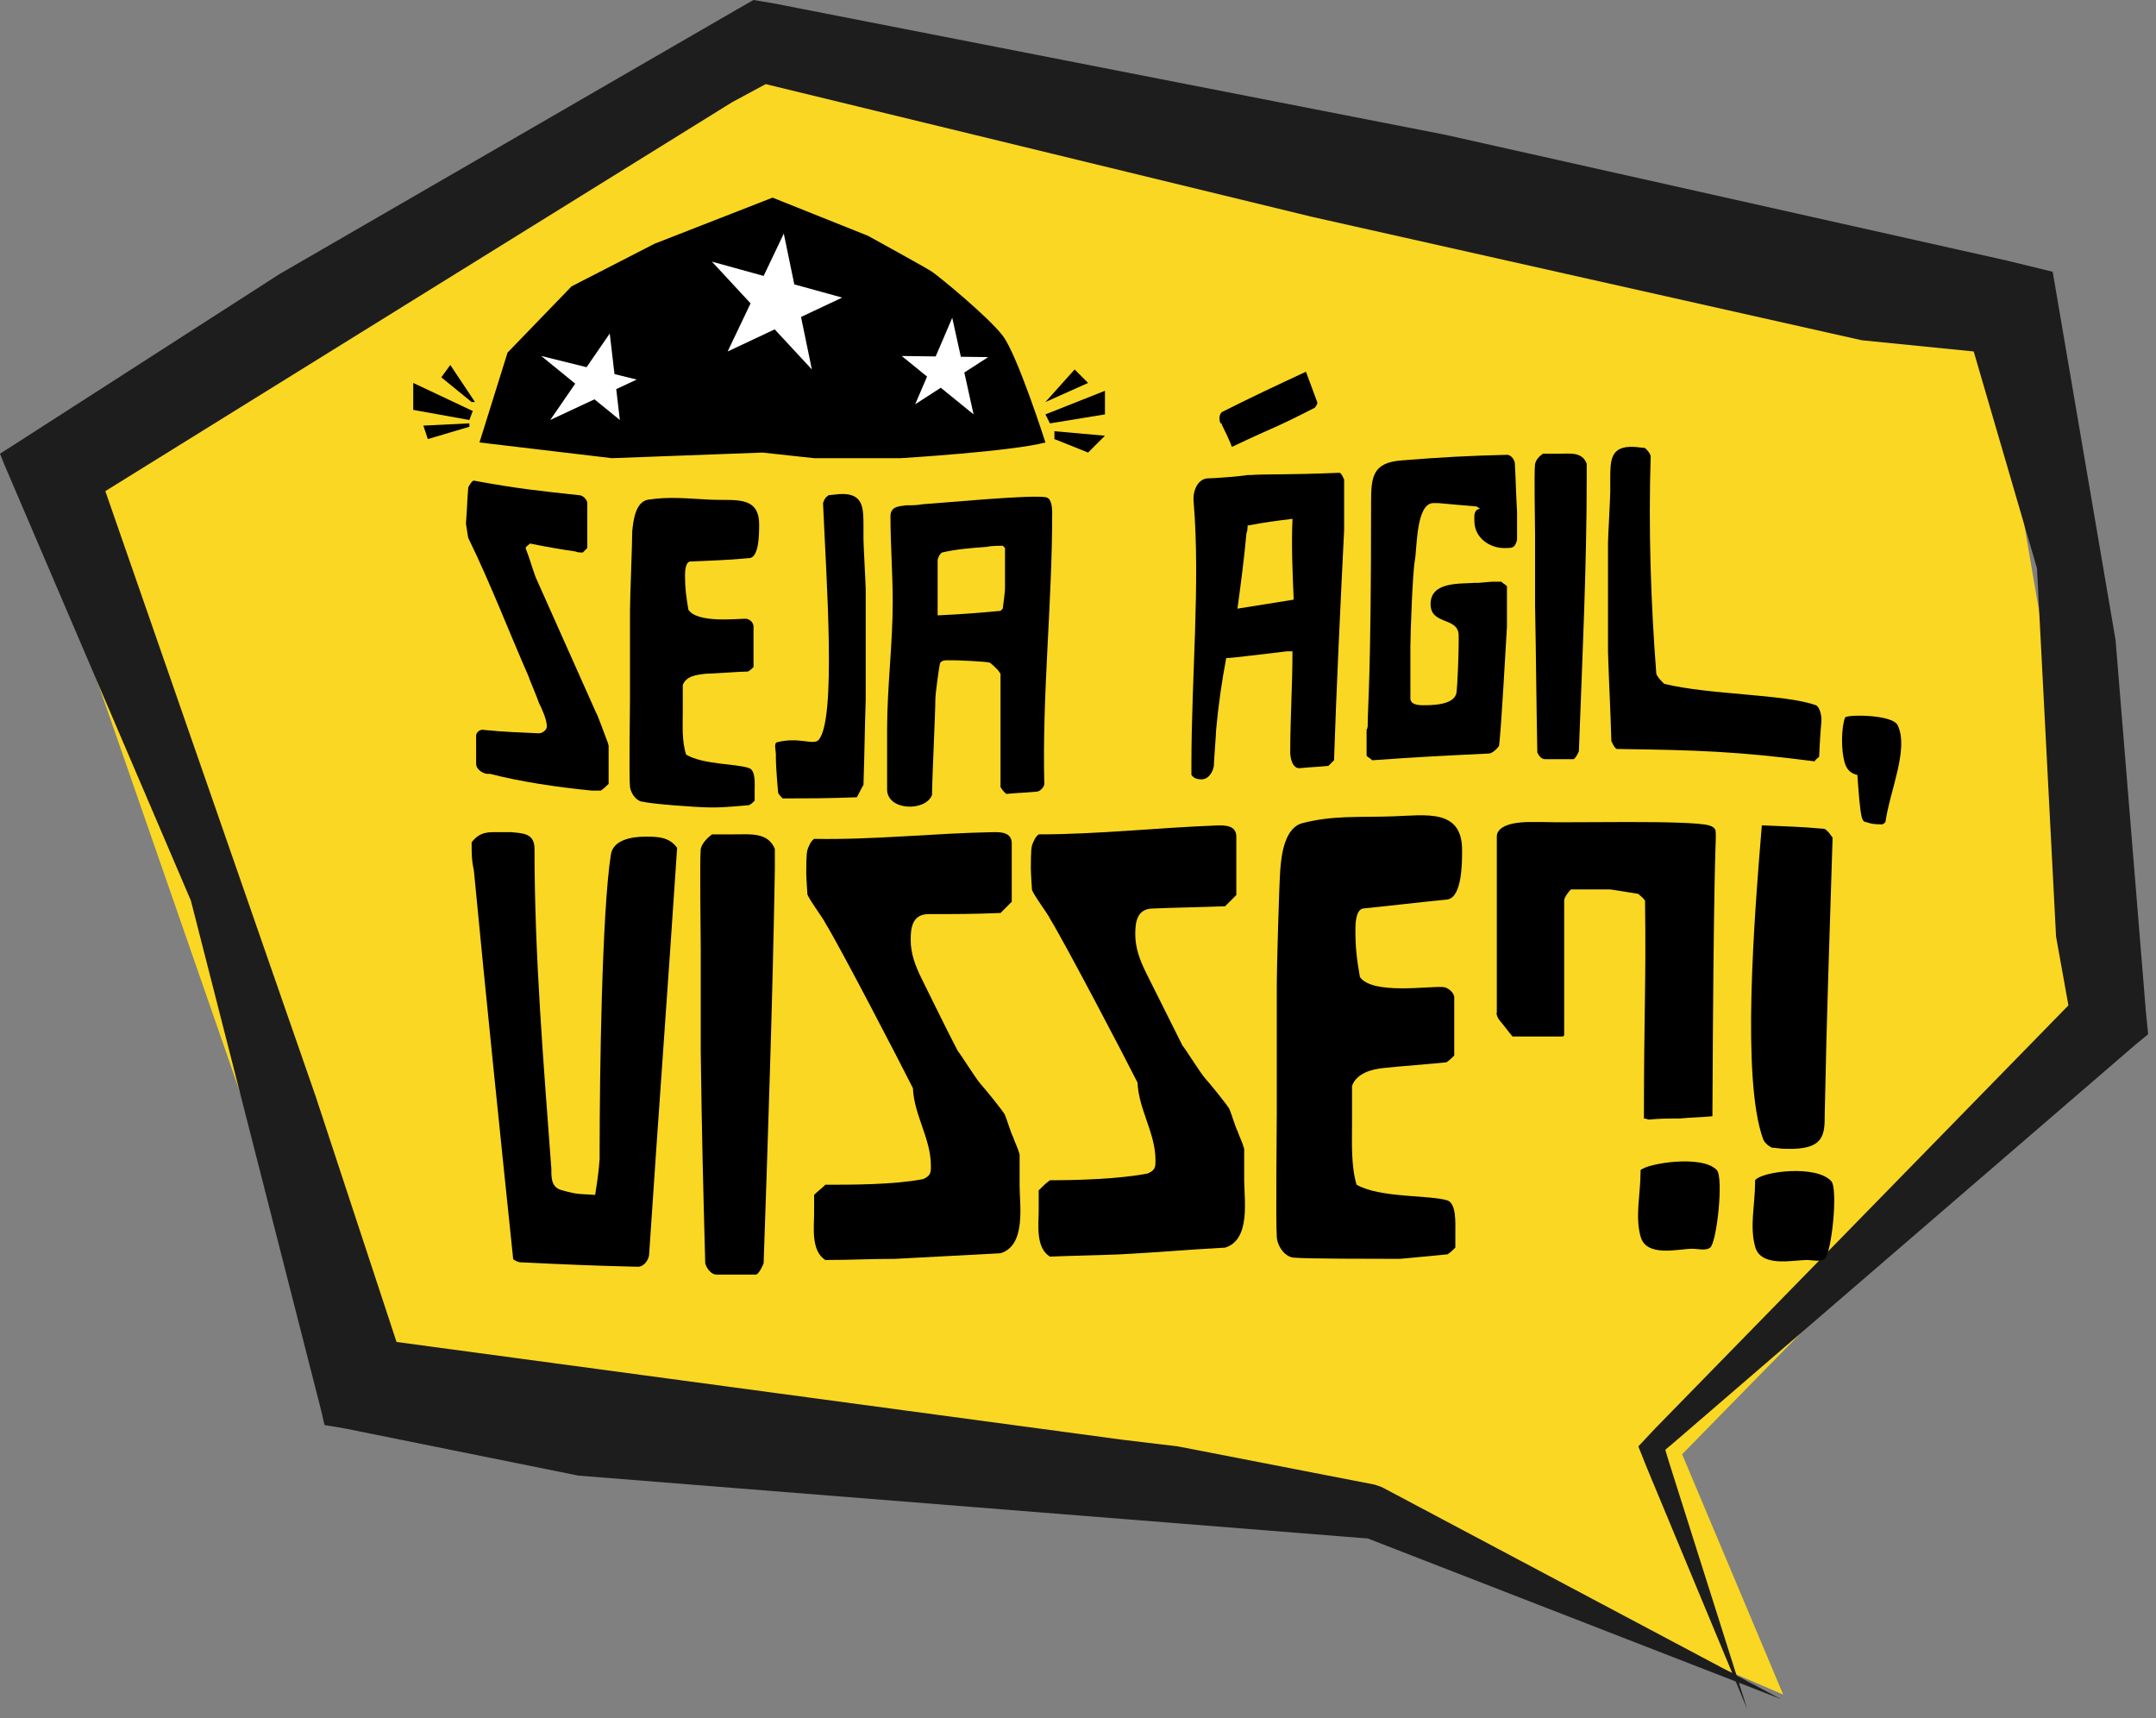 <svg width="192" height="153" viewBox="0 0 192 153" version="1.1" xmlns="http://www.w3.org/2000/svg" xmlns:xlink="http://www.w3.org/1999/xlink">
<rect x="0" y="0" width="192" height="153" fill="#808080" stroke="none"/>
<title>seja-agil-visse</title>
<desc>Created using Figma</desc>
<g id="Canvas" transform="translate(3133 3668)">
<g id="seja-agil-visse">
<g id="Group">
<g id="Vector">
<use xlink:href="#path0_fill" transform="translate(-3131.2 -3663.2)" fill="#FAD723"/>
</g>
<g id="Group">
<g id="Group">
<g id="Vector">
<use xlink:href="#path1_fill" transform="translate(-3133 -3668)" fill="#1D1D1D"/>
</g>
</g>
</g>
</g>
<g id="Group">
<g id="Group">
<g id="Group">
<g id="Group">
<g id="Vector">
<use xlink:href="#path2_fill" transform="translate(-3091.5 -3625.2)"/>
</g>
<g id="Vector">
<use xlink:href="#path3_fill" transform="translate(-3076.94 -3623.66)"/>
</g>
<g id="Vector">
<use xlink:href="#path4_fill" transform="translate(-3063.97 -3624.01)"/>
</g>
<g id="Vector">
<use xlink:href="#path5_fill" transform="translate(-3054 -3623.77)"/>
</g>
<g id="Vector">
<use xlink:href="#path6_fill" transform="translate(-3026.9 -3634.9)"/>
</g>
<g id="Vector">
<use xlink:href="#path7_fill" transform="translate(-3011.3 -3627.5)"/>
</g>
<g id="Vector">
<use xlink:href="#path8_fill" transform="translate(-2996.34 -3627.61)"/>
</g>
<g id="Vector">
<use xlink:href="#path9_fill" transform="translate(-2989.8 -3628.21)"/>
</g>
<g id="Vector">
<use xlink:href="#path10_fill" transform="translate(-2968.96 -3604.27)"/>
</g>
</g>
</g>
<g id="Group">
<g id="Group">
<g id="Vector">
<use xlink:href="#path11_fill" transform="translate(-3091 -3593.9)"/>
</g>
<g id="Vector">
<use xlink:href="#path12_fill" transform="translate(-3070.64 -3593.71)"/>
</g>
<g id="Vector">
<use xlink:href="#path13_fill" transform="translate(-3061.2 -3593.9)"/>
</g>
<g id="Vector">
<use xlink:href="#path14_fill" transform="translate(-3041.2 -3594.5)"/>
</g>
<g id="Vector">
<use xlink:href="#path15_fill" transform="translate(-3019.34 -3595.4)"/>
</g>
<g id="Vector">
<use xlink:href="#path16_fill" transform="translate(-2999.73 -3594.8)"/>
</g>
<g id="Vector">
<use xlink:href="#path17_fill" transform="translate(-2977.06 -3594.5)"/>
</g>
</g>
</g>
</g>
<g id="Vector">
<use xlink:href="#path18_fill" transform="translate(-3090.3 -3650.4)"/>
</g>
<g id="Vector">
<use xlink:href="#path19_fill" transform="translate(-3069.6 -3647.2)" fill="#FFFFFF"/>
</g>
<g id="Vector">
<use xlink:href="#path20_fill" transform="translate(-3052.7 -3639.7)" fill="#FFFFFF"/>
</g>
<g id="Vector">
<use xlink:href="#path21_fill" transform="translate(-3084.8 -3638.3)" fill="#FFFFFF"/>
</g>
<g id="Vector">
<use xlink:href="#path22_fill" transform="translate(-3096.2 -3633.9)"/>
</g>
<g id="Vector">
<use xlink:href="#path23_fill" transform="translate(-3095.3 -3630.3)"/>
</g>
<g id="Vector">
<use xlink:href="#path24_fill" transform="translate(-3093.7 -3635.5)"/>
</g>
<g id="Vector">
<use xlink:href="#path25_fill" transform="translate(-3039.9 -3633.2)"/>
</g>
<g id="Vector">
<use xlink:href="#path26_fill" transform="translate(-3039.9 -3635.1)"/>
</g>
<g id="Vector">
<use xlink:href="#path27_fill" transform="translate(-3039.1 -3629.6)"/>
</g>
</g>
</g>
</g>
<defs>
<path id="path0_fill" d="M 157 146.1L 148 124.7L 186 85.9L 175.5 24.6L 66.1 3.05176e-06L 0 36.1L 29.1 119.9L 120.3 130.3L 157 146.1Z"/>
<path id="path1_fill" d="M 99.9 128.2L 31.6 119L 36.4 122.8L 28.1 97.6L 7.7 38.9L 4.8 46.4L 7.5 44.9L 65.2 9.1L 69.1 7L 67.4 7.3L 116.8 19.3L 165.8 30.3L 176.8 31.4L 175.3 29.7L 181.4 50.6L 183.1 83.4L 184.5 91.2L 185.4 88.3L 147.4 127.2L 145.9 128.8L 146.7 130.8L 155.6 152.2L 148.6 130.1L 148.3 129.1L 148.9 128.6L 190.2 93L 191.3 92.1L 191.1 90.1L 188.4 57L 183.5 28.3L 182.8 24.2L 178.7 23.2L 128.7 12L 68.9 0.3L 67.1 0L 65.7 0.8L 24.9 24.4L 1.1 39.7L 1.2207e-05 40.4L 0.4 41.4L 17 80.2L 28.6 125.6L 28.9 126.9L 30.7 127.2L 51.5 131.4L 121.8 137L 121.3 136.8L 158.6 151.3L 123.2 132.5L 123 132.4L 122.4 132.2L 104.9 128.8"/>
<path id="path2_fill" d="M 0.9 25.2C 0.9 24.2 0.9 23.7 0.9 22.7C 0.9 22.4 1.3 22.1 1.6 22.2C 3.6 22.4 4.6 22.4 6.5 22.5C 6.8 22.5 7.2 22.2 7.2 21.9C 7.2 21.3 6.8 20.4 6.5 19.8C 6.3 19.2 5.6 17.6 5.6 17.5C 3.8 13.4 2.2 9.2 0.2 5.1C 0.1 4.6 0.1 4.4 1.2207e-05 3.9C 1.2207e-05 3.8 1.2207e-05 3.8 1.2207e-05 3.7C 0.1 2.5 0.1 1.8 0.2 0.6C 0.2 0.6 0.5 3.05176e-06 0.7 3.05176e-06C 4.5 0.7 6.4 0.9 10.1 1.3C 10.4 1.3 10.8 1.7 10.8 2C 10.8 3.6 10.8 4.4 10.8 6C 10.6 6.2 10.5 6.3 10.4 6.4C 10.1 6.4 10 6.4 9.7 6.3C 8.3 6.1 7.2 5.9 5.7 5.6C 5.5 5.8 5.4 5.8 5.3 6C 5.7 7 5.8 7.5 6.2 8.6C 7 10.4 10.8 18.9 11.6 20.7C 11.7 20.8 12.3 22.5 12.5 23C 12.6 23.2 12.7 23.6 12.7 23.6C 12.7 25 12.7 25.6 12.7 27C 12.4 27.3 12.3 27.4 12 27.6C 12 27.6 11.4 27.6 11.2 27.6C 8.1 27.3 4.8 26.8 2.1 26.1C 1.7 26.2 0.9 25.8 0.9 25.2Z"/>
<path id="path3_fill" d="M 0.044 25.759C -0.056 24.659 0.044 19.058 0.044 17.858C 0.044 15.758 0.044 10.258 0.044 9.958C 0.044 8.958 0.244 4.058 0.244 2.958C 0.344 1.958 0.544 0.358 1.644 0.158C 3.544 -0.142 5.144 0.058 7.244 0.158C 9.344 0.258 11.544 -0.242 11.544 2.358L 11.544 2.458C 11.544 3.158 11.544 5.358 10.645 5.358C 8.544 5.558 7.544 5.558 5.444 5.658C 4.944 5.658 4.944 6.658 4.944 6.958C 4.944 8.058 5.044 8.758 5.244 9.958C 6.044 11.158 9.444 10.758 10.344 10.758C 10.644 10.758 11.044 11.058 11.044 11.458C 11.044 12.858 11.044 13.658 11.044 15.058C 10.844 15.258 10.744 15.358 10.544 15.458C 9.944 15.458 7.244 15.658 6.744 15.658C 5.944 15.758 5.044 15.858 4.744 16.658C 4.744 17.058 4.744 18.658 4.744 19.058C 4.744 20.158 4.644 21.659 5.044 22.858C 6.544 23.759 9.544 23.658 10.645 24.058C 11.245 24.258 11.145 25.458 11.145 26.058C 11.145 26.258 11.145 26.958 11.145 26.958C 10.944 27.158 10.845 27.259 10.645 27.358C 10.645 27.358 8.544 27.558 7.744 27.558C 7.444 27.558 7.344 27.558 7.044 27.558C 6.144 27.558 1.944 27.258 1.244 27.058C 0.644 27.058 0.144 26.358 0.044 25.759Z"/>
<path id="path4_fill" d="M 7.265 27.005C 4.665 27.105 3.265 27.105 0.665 27.105C 0.465 26.905 0.365 26.805 0.265 26.605C 0.265 26.605 0.065 24.405 0.065 23.505C 0.065 23.405 0.065 23.305 0.065 23.205C 0.065 22.805 -0.135 22.205 0.165 22.105C 2.165 21.605 3.365 22.405 3.865 21.905C 5.465 20.105 4.565 7.805 4.265 0.805C 4.365 0.505 4.465 0.305 4.765 0.105C 4.865 0.105 5.665 0.005 5.765 0.005C 7.865 -0.095 7.865 1.205 7.865 2.905C 7.865 3.305 7.865 3.605 7.865 4.005C 7.865 4.505 8.065 8.105 8.065 8.505C 8.065 8.705 8.065 12.005 8.065 13.305C 8.065 14.605 8.065 18.105 8.065 18.305C 7.965 21.405 7.965 22.905 7.865 25.905C 7.665 26.205 7.365 26.905 7.265 27.005Z"/>
<path id="path5_fill" d="M 1.2207e-05 20.767C 1.2207e-05 16.967 0.5 13.167 0.5 9.367C 0.5 6.867 0.3 4.267 0.3 1.767C 0.3 0.867 1 0.867 1.7 0.767C 2.3 0.767 2.6 0.767 3.2 0.667C 4.9 0.567 13.1 -0.233 14.2 0.067C 14.6 0.167 14.7 0.867 14.7 1.367C 14.7 1.467 14.7 1.467 14.7 1.567C 14.7 9.567 13.8 17.567 14 25.567C 14 25.867 13.6 26.267 13.3 26.267C 12.2 26.367 11.7 26.367 10.6 26.467C 10.5 26.367 10.5 26.367 10.4 26.267C 10.3 26.167 10.1 25.867 10.1 25.867C 10.1 21.867 10.1 19.767 10.1 15.767C 10.1 15.767 9.9 15.467 9.8 15.367C 9.7 15.267 9.2 14.767 9.1 14.767C 8.6 14.667 6.4 14.567 5.9 14.567C 5.9 14.567 5.5 14.567 5.4 14.567C 5.2 14.567 4.8 14.567 4.7 14.867C 4.6 15.367 4.3 17.567 4.3 17.967C 4.3 19.167 4 25.267 4 26.567C 3.4 28.067 1.2207e-05 27.967 1.2207e-05 26.067C 1.2207e-05 25.267 1.2207e-05 21.567 1.2207e-05 20.767ZM 10.1 10.167C 10.2 10.067 10.2 10.067 10.3 9.967C 10.3 9.867 10.5 8.567 10.5 8.167C 10.5 8.067 10.5 6.467 10.5 5.967C 10.5 5.567 10.5 4.567 10.5 4.567C 10.4 4.467 10.4 4.467 10.3 4.367C 10.2 4.367 9.2 4.367 8.9 4.467C 7.5 4.567 6.2 4.667 4.9 4.967C 4.7 5.067 4.5 5.467 4.5 5.667C 4.5 7.667 4.5 8.567 4.5 10.567C 6.7 10.467 7.9 10.367 10.1 10.167Z"/>
<path id="path6_fill" d="M 5 9.2C 5.1 9.2 5.2 9.2 5.3 9.2C 6.7 9.1 8.4 9.2 13.2 9C 13.4 9.1 13.5 9.4 13.6 9.6C 13.6 9.9 13.6 11.5 13.6 11.9C 13.6 12.4 13.6 14 13.6 14.1C 13.3 20.1 12.9 28.5 12.7 34.6C 12.5 34.8 12.4 34.9 12.2 35.1C 11.2 35.2 10.7 35.2 9.7 35.3C 9 35.4 8.8 34.4 8.8 33.9C 8.8 30.9 9 27.9 9 24.9C 8.8 24.9 8.7 24.9 8.5 24.9C 6.7 25.1 3.7 25.5 3.1 25.5C 2.7 27.6 2.4 29.7 2.2 31.9C 2.2 32.2 2 34.7 2 35.1C 1.9 35.7 1.5 36.3 0.9 36.3C 0.5 36.3 0.2 36.2 -1.2207e-05 35.9C -1.2207e-05 35.5 -1.2207e-05 35.4 -1.2207e-05 35C -1.2207e-05 27.1 0.8 18.9 0.2 11.6C 0.1 10.7 0.5 9.6 1.4 9.5C 2.1 9.5 4.5 9.3 5 9.2ZM 3.6 6.7C 3.6 6.7 3.5 6.3 2.7 4.7C 2.7 4.6 2.7 4.6 2.6 4.6C 2.5 4.4 2.5 4.3 2.5 4.1C 2.5 3.9 2.6 3.7 2.7 3.6C 5.7 2.1 7.2 1.4 10.2 6.10352e-06C 10.6 1.1 10.8 1.6 11.2 2.7C 11.3 2.8 11 3.2 11 3.2C 7.1 5.2 7.8 4.7 3.6 6.7ZM 9 13.1C 7.4 13.3 6.6 13.4 5 13.7C 5 14 5 14.1 4.9 14.4C 4.7 16.6 4.4 18.9 4.1 21.1C 5.4 20.9 7.8 20.5 9.1 20.3C 9.1 20.2 9.1 20.2 9.1 20.1C 9 17.7 8.9 15.5 9 13.1Z"/>
<path id="path7_fill" d="M 0.1 24C 0.1 22.2 0.4 20.2 0.4 4.3C 0.4 2 0.5 0.7 3.1 0.5C 6.9 0.2 8.8 0.1 12.5 0C 12.8 0 13.1 0.3 13.2 0.7C 13.3 2.5 13.3 3.4 13.4 5.1C 13.4 6.1 13.4 6.6 13.4 7.6C 13.2 8.2 13.1 8.3 12.5 8.3C 11 8.4 9.6 7.4 9.6 5.9C 9.6 5.5 9.5 4.9 10.1 4.8C 10 4.7 9.9 4.7 9.8 4.6C 9.8 4.6 7.4 4.4 6.4 4.3C 6.4 4.3 6 4.3 5.9 4.3C 4.4 4.4 4.5 8.3 4.3 9.4C 4.1 10.4 3.9 15.9 3.9 17.1C 3.9 17.2 3.9 18.8 3.9 19.4C 3.9 19.7 3.9 21.3 3.9 21.7C 3.9 22.2 4.5 22.3 5 22.3C 5.8 22.3 7.8 22.3 8 21.2C 8.1 20.6 8.2 17.6 8.2 16.9C 8.2 16.6 8.2 16.4 8.2 16.1C 8.2 14.4 5.7 15.2 5.7 13.3C 5.7 11.3 8.2 11.5 9.7 11.4C 9.8 11.4 9.9 11.4 10 11.4C 10.1 11.4 11 11.3 11.2 11.3C 11.4 11.3 12 11.3 12 11.3C 12.2 11.5 12.3 11.5 12.5 11.7C 12.5 11.8 12.5 12.8 12.5 13.1C 12.5 13.6 12.5 15.1 12.5 15.3C 12.4 16.9 12 24.3 11.8 25.9C 11.7 26.1 11.2 26.6 10.9 26.6C 6.8 26.8 4.7 26.9 0.5 27.2C 0.3 27 0.2 27 2.44141e-05 26.8C 2.44141e-05 26.7 2.44141e-05 25.1 2.44141e-05 24.5C 0.1 24.3 0.1 24.2 0.1 24Z"/>
<path id="path8_fill" d="M 0.044 13.514C 0.044 13.214 0.044 8.814 0.044 7.214C 0.044 6.214 -0.056 1.714 0.044 0.914C 0.144 0.514 0.444 0.214 0.744 0.014C 1.244 0.014 1.544 0.014 2.144 0.014C 3.144 0.014 4.244 -0.186 4.644 0.914C 4.644 1.414 4.644 1.614 4.644 2.114C 4.644 10.114 4.244 18.414 3.944 26.514C 3.944 26.514 3.644 27.214 3.444 27.214C 2.444 27.214 1.944 27.214 0.944 27.214C 0.544 27.214 0.344 26.814 0.244 26.614C 0.144 21.314 0.144 18.714 0.044 13.514Z"/>
<path id="path9_fill" d="M 2.44141e-05 18.305C 2.44141e-05 18.105 2.44141e-05 14.505 2.44141e-05 13.305C 2.44141e-05 12.005 2.44141e-05 8.705 2.44141e-05 8.505C 2.44141e-05 8.105 0.2 4.505 0.2 4.005C 0.2 3.605 0.2 3.305 0.2 2.905C 0.2 1.205 0.2 -0.095 2.3 0.005C 2.5 0.005 3.2 0.105 3.3 0.105C 3.5 0.305 3.7 0.505 3.8 0.805C 3.6 7.305 3.8 13.705 4.3 20.205C 4.4 20.505 4.7 20.805 5 21.105C 9.1 22.105 15.7 22.005 18.5 23.005C 18.8 23.105 19 23.805 19 24.205C 19 24.305 19 24.405 19 24.505C 18.9 25.405 18.8 27.605 18.8 27.605C 18.6 27.805 18.5 27.805 18.4 28.005C 11.4 27.105 7.9 27.005 0.8 26.905C 0.6 26.905 0.3 26.205 0.3 26.205C 0.2 22.905 0.1 21.405 2.44141e-05 18.305Z"/>
<path id="path10_fill" d="M 4.964 0.875C 5.964 2.975 4.264 6.675 3.864 9.475C 3.764 9.575 3.664 9.675 3.564 9.675C 3.164 9.675 2.664 9.675 2.164 9.475C 1.964 9.475 1.864 9.375 1.764 9.075C 1.564 8.275 1.464 6.575 1.364 5.275C 0.864 5.175 0.464 4.875 0.264 4.275C -0.136 2.975 -0.036 0.975 0.264 0.175C 0.364 -0.125 4.564 -0.125 4.964 0.875Z"/>
<path id="path11_fill" d="M 1.2207e-05 0.903C 0.8 -0.097 1.5 0.003 2.6 0.003C 2.9 0.003 3.1 0.003 3.5 0.003C 4.6 0.103 5.6 0.103 5.6 1.503C 5.6 11.003 6.4 20.503 7.1 30.003C 7.1 30.103 7.1 30.103 7.1 30.203C 7.1 31.003 7.2 31.703 8.1 31.903C 9.5 32.303 9.6 32.203 11 32.303C 11.2 31.003 11.3 30.403 11.4 29.103C 11.4 28.803 11.4 28.603 11.4 28.303C 11.4 21.703 11.6 7.103 12.4 2.003C 12.6 0.703 14.2 0.403 15.5 0.403C 16.5 0.403 17.6 0.403 18.3 1.403C 17.5 13.503 16.6 25.603 15.8 37.703C 15.7 38.203 15.3 38.703 14.8 38.703C 10.6 38.603 8.5 38.503 4.3 38.303C 4.2 38.303 3.7 38.103 3.7 38.003C 2.5 26.503 1.3 14.903 0.2 3.403C 2.44081e-05 2.503 1.2207e-05 1.903 1.2207e-05 0.903Z"/>
<path id="path12_fill" d="M 0.044 19.409C 0.044 18.909 0.044 12.609 0.044 10.309C 0.044 8.909 -0.056 2.309 0.044 1.309C 0.144 0.809 0.644 0.309 1.044 0.009C 1.844 0.009 2.244 0.009 3.044 0.009C 4.444 0.009 6.044 -0.191 6.644 1.309C 6.644 2.009 6.644 2.409 6.644 3.109C 6.444 14.809 6.044 26.509 5.644 38.209C 5.644 38.209 5.244 39.209 4.944 39.209C 3.544 39.209 2.844 39.209 1.444 39.209C 0.944 39.209 0.544 38.609 0.444 38.209C 0.244 30.709 0.144 26.909 0.044 19.409Z"/>
<path id="path13_fill" d="M 0.7 32.3C 1.1 31.9 1.3 31.8 1.7 31.4C 4.1 31.4 7.8 31.4 10.4 30.9C 11.1 30.6 11.1 30.3 11.1 29.7C 11.1 27.3 9.6 25.2 9.5 22.8C 8.4 20.6 3 10.2 1.7 8.1C 1.6 7.8 0.1 5.8 0.1 5.5C 0.1 5.4 -1.13687e-13 4.1 -1.13687e-13 3.6C -1.13687e-13 3.3 -2.44156e-05 1.9 0.1 1.6C 0.2 1.3 0.4 0.8 0.7 0.6C 6 0.7 11.3 0.1 16.7 6.10352e-06C 17.3 6.10352e-06 18.3 6.07967e-06 18.3 1C 18.3 3.1 18.3 4.1 18.3 6.2C 17.9 6.6 17.7 6.8 17.3 7.2C 14.7 7.3 13.4 7.3 10.9 7.3C 9.4 7.3 9.3 8.6 9.3 9.6C 9.3 10.8 9.7 11.9 10.3 13.1C 11.6 15.7 12.2 17 13.5 19.5C 13.7 19.7 15 21.8 15.5 22.4C 15.7 22.6 17.6 24.9 17.7 25.2C 17.8 25.4 18.3 27 18.4 27.1C 18.6 27.7 18.8 28 19 28.7C 19 29.2 19 31 19 31.5C 19 33.2 19.6 36.8 17.3 37.5C 13.6 37.7 11.7 37.8 7.9 38C 5.4 38 4.2 38.1 1.7 38.1C 0.4 37.3 0.7 35.1 0.7 34C 0.7 33.3 0.7 32.9 0.7 32.3Z"/>
<path id="path14_fill" d="M 0.7 32.5C 1.1 32.1 1.3 31.9 1.7 31.6C 4.1 31.6 7.8 31.5 10.4 31C 11.1 30.7 11.1 30.4 11.1 29.8C 11.1 27.4 9.6 25.3 9.5 22.9C 8.4 20.7 3 10.4 1.7 8.3C 1.6 8 0.1 6 0.1 5.7C 0.1 5.6 -1.13687e-13 4.3 -1.13687e-13 3.8C -1.13687e-13 3.5 -2.44156e-05 2.1 0.1 1.8C 0.2 1.5 0.4 1 0.7 0.8C 6 0.8 11.3 0.2 16.7 0C 17.3 0 18.3 0 18.3 1C 18.3 3.1 18.3 4.1 18.3 6.2C 17.9 6.6 17.7 6.8 17.3 7.2C 14.7 7.3 13.4 7.3 10.9 7.4C 9.4 7.4 9.3 8.7 9.3 9.7C 9.3 10.9 9.7 12 10.3 13.2C 11.6 15.8 12.2 17 13.5 19.6C 13.7 19.8 15 21.9 15.5 22.5C 15.7 22.7 17.6 25 17.7 25.3C 17.8 25.5 18.3 27.1 18.4 27.2C 18.6 27.8 18.8 28.1 19 28.8C 19 29.3 19 31.1 19 31.6C 19 33.3 19.6 36.9 17.3 37.6C 13.6 37.8 11.7 38 7.9 38.2C 5.4 38.3 4.2 38.3 1.7 38.4C 0.4 37.6 0.7 35.5 0.7 34.3C 0.7 33.5 0.7 33.2 0.7 32.5Z"/>
<path id="path15_fill" d="M 0.044 37.596C -0.056 35.996 0.044 27.996 0.044 26.296C 0.044 23.296 0.044 15.396 0.044 14.996C 0.044 13.596 0.244 6.496 0.344 4.996C 0.444 3.496 0.744 1.096 2.344 0.696C 5.044 -0.004 7.344 0.196 10.345 0.096C 13.345 -0.004 16.544 -0.604 16.544 3.096C 16.544 3.196 16.544 3.196 16.544 3.196C 16.544 4.196 16.544 7.296 15.244 7.496C 12.244 7.796 10.744 7.996 7.744 8.296C 7.044 8.396 7.044 9.796 7.044 10.196C 7.044 11.696 7.144 12.696 7.444 14.396C 8.544 15.996 13.544 15.196 14.845 15.296C 15.245 15.296 15.845 15.796 15.845 16.196C 15.845 18.296 15.845 19.296 15.845 21.396C 15.544 21.696 15.444 21.796 15.144 21.996C 14.344 22.096 10.444 22.396 9.644 22.496C 8.444 22.596 7.144 22.996 6.744 24.096C 6.744 24.596 6.744 26.996 6.744 27.496C 6.744 29.096 6.644 31.196 7.144 32.896C 9.244 34.096 13.644 33.796 15.244 34.296C 16.044 34.596 15.944 36.296 15.944 37.196C 15.944 37.496 15.944 38.396 15.944 38.496C 15.644 38.796 15.544 38.896 15.244 39.096C 15.244 39.096 12.245 39.396 11.044 39.496C 10.645 39.496 10.444 39.496 10.044 39.496C 8.744 39.496 2.744 39.496 1.644 39.396C 0.844 39.396 0.144 38.496 0.044 37.596Z"/>
<path id="path16_fill" d="M 6.027 19C 5.927 19.1 5.927 19.1 5.827 19.1C 4.027 19.1 3.227 19.1 1.427 19.1C 0.927 18.5 0.727 18.2 0.227 17.6C 0.127 17.5 -0.073 17 0.027 17C 0.027 10.7 0.027 7.6 0.027 1.3C 0.027 0.1 2.227 1.2207e-05 2.927 1.2207e-05C 3.427 1.2207e-05 3.627 1.2207e-05 4.027 1.2207e-05C 6.227 0.1 17.127 -0.2 18.927 0.3C 19.527 0.5 19.527 0.7 19.527 1.1C 19.527 1.3 19.527 1.4 19.527 1.5C 19.527 2 19.327 4.4 19.227 26.2C 18.227 26.3 17.327 26.3 16.327 26.4C 15.227 26.4 14.627 26.4 13.527 26.5C 13.527 26.5 13.327 26.4 13.127 26.4C 13.127 16.8 13.327 14.8 13.227 7C 13.027 6.7 12.827 6.6 12.627 6.4C 12.627 6.4 10.827 6.1 10.127 6C 8.727 6 8.027 6 6.627 6C 6.427 6.2 6.027 6.7 6.027 7C 6.027 11.8 6.027 14.2 6.027 19ZM 19.627 31C 20.227 31.7 19.627 37.4 19.027 37.9C 18.627 38.2 17.927 38 17.427 38C 16.227 38 13.327 38.8 12.827 36.9C 12.327 35.1 12.827 33.1 12.827 31.2C 12.827 31.1 12.827 31.1 12.827 31C 13.427 30.4 18.327 29.6 19.627 31Z"/>
<path id="path17_fill" d="M 7.158 31.7C 7.758 32.5 7.159 38.1 6.559 38.6C 6.159 38.9 5.458 38.7 4.958 38.7C 3.758 38.7 0.858 39.4 0.358 37.5C -0.142 35.7 0.358 33.7 0.358 31.8C 0.358 31.7 0.358 31.7 0.358 31.6C 0.958 30.8 5.858 30.2 7.158 31.7ZM 6.559 25.7L 6.559 25.8C 6.559 27.6 6.458 28.9 3.158 28.8C 3.058 28.8 3.058 28.8 2.958 28.8C 2.658 28.8 2.158 28.7 1.858 28.7C 1.458 28.5 1.159 28.2 1.059 27.9C -0.841 22.6 0.258 8.4 0.958 0C 3.158 0.1 4.258 0.1 6.458 0.3C 6.758 0.3 7.259 1.1 7.259 1.1C 6.959 11 6.759 15.9 6.559 25.7Z"/>
<path id="path18_fill" d="M 2.44141e-05 21.8L 11.8 23.2L 25.2 22.7L 29.8 23.2L 37.5 23.2C 37.5 23.2 47.4 22.6 50.4 21.8C 50.4 21.8 47.9 14 46.6 12.3C 45.3 10.6 40.9 7 40.3 6.6C 39.7 6.2 34.6 3.4 34.6 3.4L 26.1 6.10352e-06L 15.6 4.1L 8.2 7.9L 2.5 13.8L 2.44141e-05 21.8Z"/>
<path id="path19_fill" d="M 6.4 3.05176e-06L 1.4 10.5L 11.6 5.7L -2.44141e-05 2.5L 8.9 12.1L 6.4 3.05176e-06Z"/>
<path id="path20_fill" d="M 4.5 3.05176e-06L 1.2 7.7L 7.7 3.5L 0 3.4L 6.4 8.6L 4.5 3.05176e-06Z"/>
<path id="path21_fill" d="M 6.1 -3.05176e-06L 0.8 7.7L 8.5 4.1L 2.44141e-05 2L 7 7.7L 6.1 -3.05176e-06Z"/>
<path id="path22_fill" d="M 5.3 2.5L 0 6.10352e-06L 0 2.4L 5 3.3L 5.3 2.5Z"/>
<path id="path23_fill" d="M 4.1 -3.05176e-06L 2.44141e-05 0.2L 0.4 1.4L 4.1 0.3L 4.1 -3.05176e-06Z"/>
<path id="path24_fill" d="M 2.7 3.3L 0 1.1L 0.8 0L 3 3.3L 2.7 3.3Z"/>
<path id="path25_fill" d="M -1.2207e-05 2.1L 0.4 2.9L 5.3 2.1L 5.3 3.05176e-06L -1.2207e-05 2.1Z"/>
<path id="path26_fill" d="M -1.2207e-05 2.9L 3.8 1.2L 2.6 -6.10352e-06L -1.2207e-05 2.9Z"/>
<path id="path27_fill" d="M -2.44141e-05 -6.10352e-06L 4.5 0.4L 3 1.9L -2.44141e-05 0.7L -2.44141e-05 -6.10352e-06Z"/>
</defs>
</svg>
